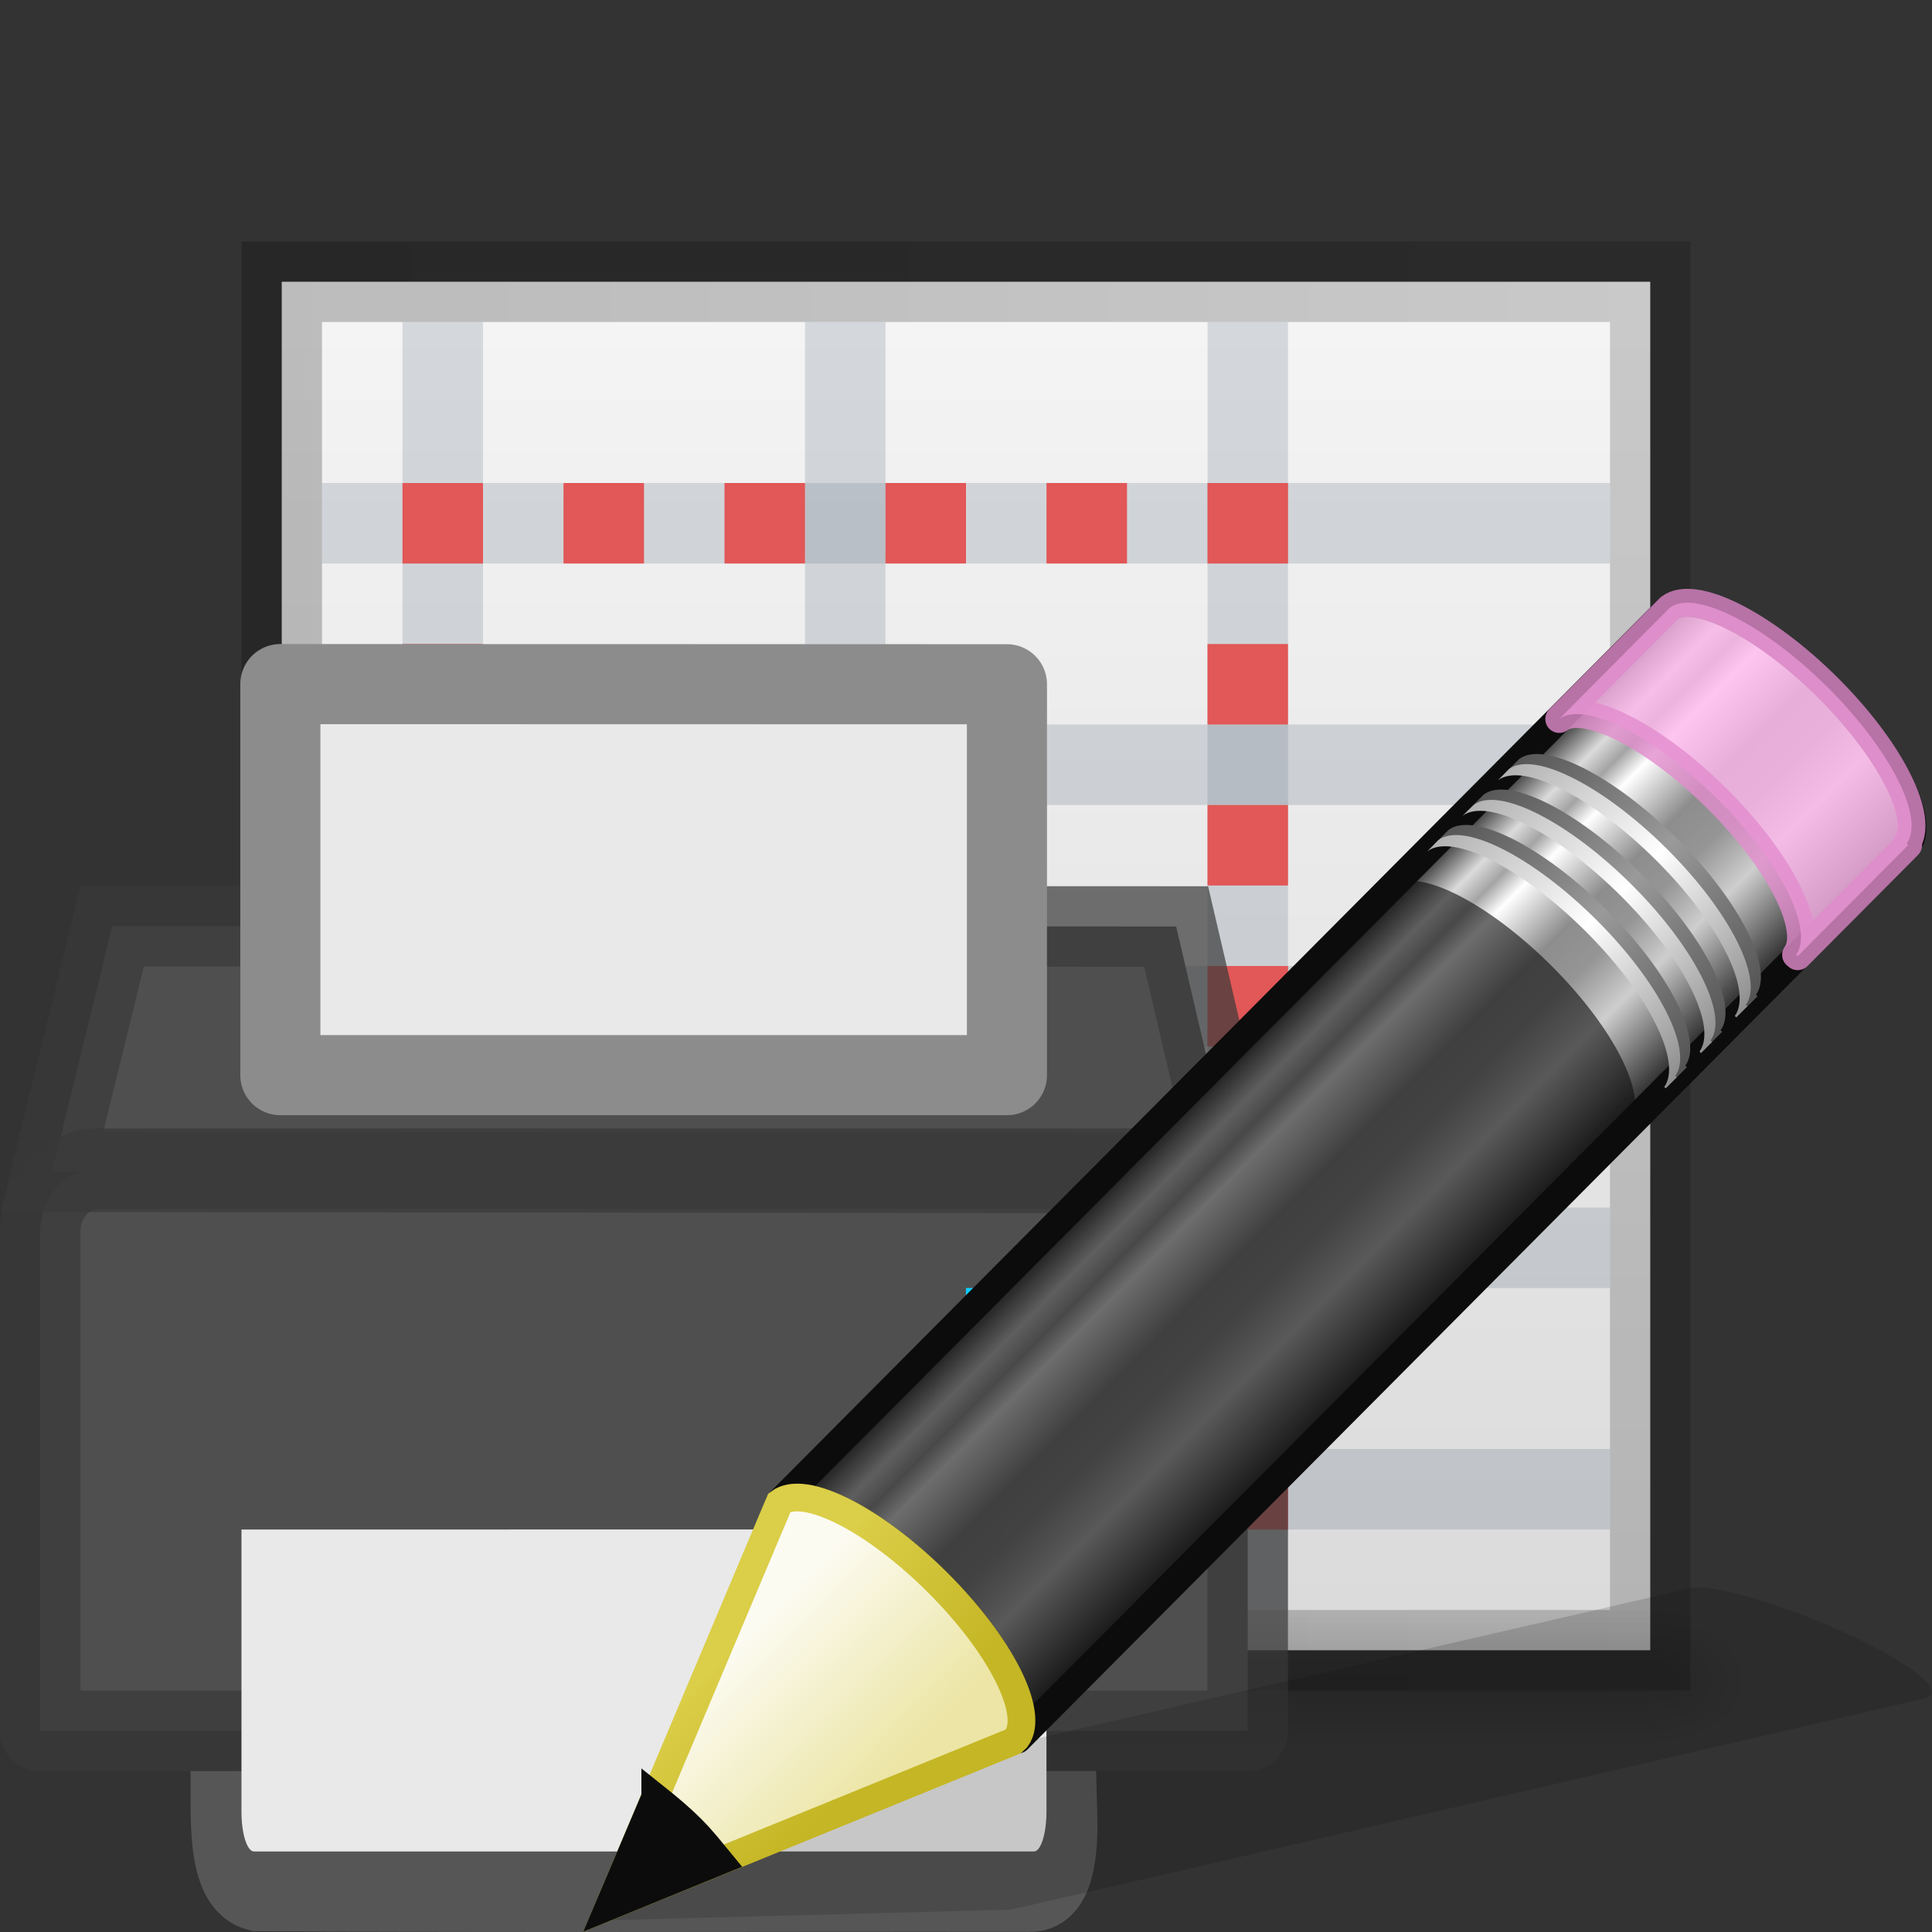 <?xml version="1.0" encoding="UTF-8" standalone="no"?>
<!-- Created with Inkscape (http://www.inkscape.org/) -->

<svg
   xmlns:dc="http://purl.org/dc/elements/1.1/"
   xmlns:cc="http://creativecommons.org/ns#"
   xmlns:rdf="http://www.w3.org/1999/02/22-rdf-syntax-ns#"
   xmlns:svg="http://www.w3.org/2000/svg"
   xmlns="http://www.w3.org/2000/svg"
   xmlns:xlink="http://www.w3.org/1999/xlink"
   xmlns:sodipodi="http://sodipodi.sourceforge.net/DTD/sodipodi-0.dtd"
   xmlns:inkscape="http://www.inkscape.org/namespaces/inkscape"
   height="24"
   width="24"
   version="1.0"
   id="svg82"
   sodipodi:docname="lc_editprintarea.svg"
   inkscape:version="0.92.3 (unknown)">
  <rect width="100%" height="100%" fill="#333333" stroke="none"/>
  <sodipodi:namedview
     pagecolor="#ffffff"
     bordercolor="#666666"
     borderopacity="1"
     objecttolerance="10"
     gridtolerance="10"
     guidetolerance="10"
     inkscape:pageopacity="0"
     inkscape:pageshadow="2"
     inkscape:window-width="1366"
     inkscape:window-height="706"
     id="namedview84"
     showgrid="false"
     inkscape:zoom="3.4766083"
     inkscape:cx="-29.514748"
     inkscape:cy="-1.9166327"
     inkscape:window-x="0"
     inkscape:window-y="0"
     inkscape:window-maximized="1"
     inkscape:current-layer="svg82" />
  <defs
     id="defs28">
    <linearGradient
       id="linearGradient5060">
      <stop
         offset="0"
         id="stop4" />
      <stop
         stop-opacity="0"
         offset="1"
         id="stop6" />
    </linearGradient>
    <radialGradient
       id="radialGradient3074"
       xlink:href="#linearGradient5060"
       gradientUnits="userSpaceOnUse"
       cy="486.65"
       cx="605.71"
       gradientTransform="matrix(.012 0 0 .008 13.239 16.981)"
       r="117.14" />
    <radialGradient
       id="radialGradient3077"
       xlink:href="#linearGradient5060"
       gradientUnits="userSpaceOnUse"
       cy="486.65"
       cx="605.71"
       gradientTransform="matrix(-.012 0 0 .008 10.761 16.981)"
       r="117.14" />
    <linearGradient
       id="linearGradient3080"
       y2="609.51"
       gradientUnits="userSpaceOnUse"
       x2="302.86"
       gradientTransform="matrix(.035 0 0 .008 -.725 16.981)"
       y1="366.65"
       x1="302.86">
      <stop
         stop-opacity="0"
         offset="0"
         id="stop11" />
      <stop
         offset=".5"
         id="stop13" />
      <stop
         stop-opacity="0"
         offset="1"
         id="stop15" />
    </linearGradient>
    <linearGradient
       id="linearGradient4247"
       y2="20"
       gradientUnits="userSpaceOnUse"
       x2="16"
       y1="4"
       x1="16">
      <stop
         stop-color="#f4f4f4"
         offset="0"
         id="stop18" />
      <stop
         stop-color="#dbdbdb"
         offset="1"
         id="stop20" />
    </linearGradient>
    <linearGradient
       id="linearGradient948"
       y2="12"
       gradientUnits="userSpaceOnUse"
       x2="21"
       y1="12"
       x1="3">
      <stop
         stop-opacity=".318"
         offset="0"
         id="stop23" />
      <stop
         stop-opacity=".24"
         offset="1"
         id="stop25" />
    </linearGradient>
    <radialGradient
       id="radialGradient3900-3"
       gradientUnits="userSpaceOnUse"
       cy="48.216"
       cx="65.297"
       gradientTransform="matrix(0,0.525,-0.572,0,46.193,-21.124)"
       r="31">
      <stop
         stop-color="#cdf87e"
         offset="0"
         id="stop1337" />
      <stop
         stop-color="#a2e34f"
         offset=".262"
         id="stop1339" />
      <stop
         stop-color="#68b723"
         offset=".661"
         id="stop1341" />
      <stop
         stop-color="#1d7e0d"
         offset="1"
         id="stop1343" />
    </radialGradient>
    <linearGradient
       id="linearGradient3030"
       x1="24.139"
       gradientUnits="userSpaceOnUse"
       y1="10.631"
       gradientTransform="matrix(0.282,0,0,0.28,12.197,12.015)"
       x2="24.139"
       y2="35.623">
      <stop
         stop-color="#fff"
         offset="0"
         id="stop1346" />
      <stop
         stop-color="#fff"
         stop-opacity=".235"
         offset="2e-8"
         id="stop1348" />
      <stop
         stop-color="#fff"
         stop-opacity=".157"
         offset="1"
         id="stop1350" />
      <stop
         stop-color="#fff"
         stop-opacity=".392"
         offset="1"
         id="stop1352" />
    </linearGradient>
    <linearGradient
       id="linearGradient3030-1"
       x1="24.139"
       gradientUnits="userSpaceOnUse"
       y1="21.342"
       gradientTransform="matrix(0.282,0,0,0.28,12.179,12.022)"
       x2="24.139"
       y2="24.912">
      <stop
         stop-color="#fff"
         offset="0"
         id="stop1355" />
      <stop
         stop-color="#fff"
         stop-opacity=".235"
         offset="1.9e-7"
         id="stop1357" />
      <stop
         stop-color="#fff"
         stop-opacity=".157"
         offset="1"
         id="stop1359" />
      <stop
         stop-color="#fff"
         stop-opacity=".392"
         offset="1"
         id="stop1361" />
    </linearGradient>
    <linearGradient
       x1="23.576"
       y1="25.357"
       x2="23.576"
       y2="31.211"
       id="l"
       xlink:href="#a"
       gradientUnits="userSpaceOnUse"
       gradientTransform="matrix(0.657,-0.66,0.735,0.731,-21.95,5.314)" />
    <linearGradient
       id="a">
      <stop
         offset="0"
         stop-color="#181818"
         id="stop1165" />
      <stop
         offset=".135"
         stop-color="#dbdbdb"
         id="stop1167" />
      <stop
         offset=".202"
         stop-color="#a4a4a4"
         id="stop1169" />
      <stop
         offset=".27"
         stop-color="#fff"
         id="stop1171" />
      <stop
         offset=".447"
         stop-color="#8d8d8d"
         id="stop1173" />
      <stop
         offset=".571"
         stop-color="#959595"
         id="stop1175" />
      <stop
         offset=".72"
         stop-color="#cecece"
         id="stop1177" />
      <stop
         offset="1"
         stop-color="#181818"
         id="stop1179" />
    </linearGradient>
    <linearGradient
       x1="30.038"
       y1="24.99"
       x2="30.038"
       y2="30"
       id="m"
       xlink:href="#b"
       gradientUnits="userSpaceOnUse"
       gradientTransform="matrix(0.638,-0.641,0.86,0.855,-24.357,1.938)" />
    <linearGradient
       id="b">
      <stop
         offset="0"
         stop-color="#565656"
         id="stop1183" />
      <stop
         offset=".5"
         stop-color="#9a9a9a"
         id="stop1185" />
      <stop
         offset="1"
         stop-color="#545454"
         id="stop1187" />
    </linearGradient>
    <linearGradient
       x1="30.038"
       y1="24.99"
       x2="30.038"
       y2="30"
       id="n"
       xlink:href="#c"
       gradientUnits="userSpaceOnUse"
       gradientTransform="matrix(0.638,-0.641,0.86,0.855,-24.54,2.122)" />
    <linearGradient
       id="c">
      <stop
         offset="0"
         stop-color="#b1b1b1"
         id="stop1191" />
      <stop
         offset=".5"
         stop-color="#fff"
         id="stop1193" />
      <stop
         offset="1"
         stop-color="#8f8f8f"
         id="stop1195" />
    </linearGradient>
    <linearGradient
       x1="30.038"
       y1="24.99"
       x2="30.038"
       y2="30"
       id="o"
       xlink:href="#b"
       gradientUnits="userSpaceOnUse"
       gradientTransform="matrix(0.638,-0.641,0.86,0.855,-23.722,1.3)" />
    <linearGradient
       x1="30.038"
       y1="24.99"
       x2="30.038"
       y2="30"
       id="p"
       xlink:href="#c"
       gradientUnits="userSpaceOnUse"
       gradientTransform="matrix(0.638,-0.641,0.86,0.855,-23.905,1.484)" />
    <linearGradient
       x1="30.038"
       y1="24.99"
       x2="30.038"
       y2="30"
       id="q"
       xlink:href="#b"
       gradientUnits="userSpaceOnUse"
       gradientTransform="matrix(0.638,-0.641,0.86,0.855,-23.084,0.66)" />
    <linearGradient
       x1="30.038"
       y1="24.99"
       x2="30.038"
       y2="30"
       id="r"
       xlink:href="#c"
       gradientUnits="userSpaceOnUse"
       gradientTransform="matrix(0.638,-0.641,0.86,0.855,-23.267,0.843)" />
    <linearGradient
       x1="9"
       y1="29.057"
       x2="9"
       y2="26.03"
       id="s"
       xlink:href="#d"
       gradientUnits="userSpaceOnUse"
       gradientTransform="matrix(0.638,-0.641,0.86,0.855,-24.6,2.182)" />
    <linearGradient
       id="d">
      <stop
         offset="0"
         stop-color="#ece5a5"
         id="stop1203" />
      <stop
         offset="1"
         stop-color="#fcfbf2"
         id="stop1205" />
    </linearGradient>
    <linearGradient
       x1="5.518"
       y1="37.372"
       x2="9.522"
       y2="41.392"
       id="t"
       xlink:href="#e"
       gradientUnits="userSpaceOnUse"
       gradientTransform="matrix(0.56,0.024,0.024,0.56,-1.392,-1.445)" />
    <linearGradient
       id="e">
      <stop
         offset="0"
         stop-color="#dbce48"
         id="stop1209" />
      <stop
         offset="1"
         stop-color="#c5b625"
         id="stop1211" />
    </linearGradient>
  </defs>
  <rect
     height="17"
     width="17"
     y="3.5"
     x="3.5"
     fill="url(#linearGradient4247)"
     id="rect30" />
  <rect
     opacity=".73"
     height="17"
     width="17"
     stroke="url(#linearGradient948)"
     y="3.5"
     x="3.5"
     fill="none"
     id="rect32" />
  <g
     id="g40">
    <rect
       opacity=".15"
       height="2"
       width="17"
       y="20"
       x="3.5"
       fill="url(#linearGradient3080)"
       id="rect34" />
    <path
       opacity=".15"
       d="m3.5 20v2c-0.621 0.004-1.5-0.448-1.5-1s0.692-1 1.5-1z"
       fill="url(#radialGradient3077)"
       id="path36" />
    <path
       opacity=".15"
       d="m20.5 20v2c0.62 0.004 1.5-0.448 1.5-1 0-0.552-0.692-1-1.5-1z"
       fill="url(#radialGradient3074)"
       id="path38" />
  </g>
  <g
     opacity=".7"
     stroke-opacity=".324"
     stroke="#2c465d"
     fill="none"
     id="g58">
    <path
       opacity=".7"
       d="m5.5 4v16"
       id="path42" />
    <path
       opacity=".7"
       d="m20 18.5h-16"
       id="path44" />
    <path
       opacity=".7"
       d="m20 9.5h-16"
       id="path46" />
    <path
       opacity=".7"
       d="m10.5 4v16"
       id="path48" />
    <path
       opacity=".7"
       d="m15.5 4v16"
       id="path50" />
    <path
       opacity=".7"
       d="m20 12.5h-16"
       id="path52" />
    <path
       opacity=".7"
       d="m20 15.5h-16"
       id="path54" />
    <path
       opacity=".7"
       d="m20 6.5h-16"
       id="path56" />
  </g>
  <rect
     stroke-dasharray="1, 1"
     stroke-dashoffset=".5"
     height="12"
     width="10"
     stroke="#e25757"
     y="6.5"
     x="5.5"
     fill="none"
     id="rect60" />
  <g
     transform="translate(-4.6498793e-4,8)"
     id="g80">
    <path
       d="m 2.868,14.499 c 0.007,0.36 0.03,0.915 0.342,0.991 3.301,0.02 6.278,0.003 9.579,0.008 0.341,0.016 0.353,-0.621 0.342,-1 h -10.263 z"
       id="path62"
       inkscape:connector-curvature="0"
       style="fill:#505050;stroke:#565656;stroke-width:1;stroke-linecap:square" />
    <g
       id="g74"
       style="stroke-linecap:round">
      <path
         d="M 0.647,6.556 1.395,3.505 l 13.216,0.004 0.715,3.064 z"
         id="path64"
         inkscape:connector-curvature="0"
         style="fill:#4f4f4f;fill-rule:evenodd" />
      <path
         d="m 1.225,6.517 h 13.55 c 0.402,0 0.725,0.348 0.725,0.78 v 6.204 h -15 v -6.204 c 0,-0.432 0.323,-0.78 0.725,-0.78 z"
         id="path66"
         inkscape:connector-curvature="0"
         style="fill:#4f4f4f" />
      <path
         d="m 1.225,6.517 h 13.55 c 0.402,0 0.725,0.348 0.725,0.78 v 6.204 h -15 v -6.204 c 0,-0.432 0.323,-0.78 0.725,-0.78 z"
         id="path68"
         inkscape:connector-curvature="0"
         style="opacity:0.71;fill:none;stroke:#393939;stroke-width:1;stroke-linejoin:round" />
      <rect
         style="color:#000000;fill:#0cceff"
         height="2"
         width="2"
         y="8"
         x="12"
         id="rect70" />
      <path
         d="M 0.647,6.556 1.395,3.505 l 13.216,0.004 0.715,3.064 z"
         id="path72"
         inkscape:connector-curvature="0"
         style="opacity:0.7;fill:none;stroke:#393939;stroke-width:1px;stroke-linecap:butt" />
    </g>
    <path
       d="m 13,11 v 3.506 C 13,14.78 12.93,15 12.844,15 H 3.156 C 3.07,15 3,14.78 3,14.506 V 11 Z"
       id="path76"
       inkscape:connector-curvature="0"
       style="fill:#e9e9e9;stroke-width:1.987" />
    <path
       d="m 3.483,0.498 9.026,0.002 v 4.856 H 3.483 Z"
       id="path78"
       inkscape:connector-curvature="0"
       style="fill:#e9e9e9;stroke:#8c8c8c;stroke-width:0.995;stroke-linejoin:round" />
  </g>
  <g
     id="g1849"
     transform="translate(-0.095,7.317)">
    <path
       style="opacity:0.15;fill:#0c0c0c;fill-rule:evenodd"
       inkscape:connector-curvature="0"
       id="path1256"
       d="m 21.362,12.416 c -0.137,-0.02 -0.245,-0.01 -0.316,0.007 L 11.5,14.62 9.744,15.025 9.69,15.035 7.554,16.54 l 5.097,-0.135 0.044,-0.01 1.768,-0.404 9.543,-2.21 c 0.287,-0.068 -0.142,-0.424 -0.96,-0.802 -0.615,-0.283 -1.27,-0.5 -1.683,-0.562 z" />
    <path
       style="fill:url(#l);stroke:#0c0c0c;stroke-width:0.5;stroke-linejoin:round"
       inkscape:connector-curvature="0"
       id="path1258"
       transform="matrix(0.689,0,0,0.689,7.023,-0.008)"
       d="m 3.996,16.48 c 0.446,-0.335 1.697,0.293 2.847,1.437 1.147,1.14 1.75,2.362 1.424,2.813 0,0 0.028,0.025 0.027,0.026 L 24.304,4.668 C 24.71,4.258 24.079,2.968 22.894,1.788 21.705,0.608 20.41,-0.017 20.005,0.39 Z" />
    <path
       style="opacity:0.8;fill:#ffb6ed;stroke:#e28ccd;stroke-width:0.345;stroke-linejoin:round"
       inkscape:connector-curvature="0"
       id="path1260"
       d="m 19.464,1.615 c 0.307,-0.23 1.17,0.202 1.962,0.99 0.79,0.787 1.207,1.628 0.98,1.94 L 22.426,4.562 23.772,3.209 23.8,3.179 23.78,3.162 C 24.007,2.852 23.59,2.01 22.8,1.222 22.007,0.435 21.145,0.002 20.838,0.232 L 20.81,0.26 Z" />
    <path
       style="opacity:0.6;fill:#0c0c0c"
       inkscape:connector-curvature="0"
       id="path1262"
       d="m 9.777,11.35 c 0.307,-0.232 1.17,0.2 1.962,0.99 0.79,0.786 1.206,1.628 0.98,1.938 l 0.02,0.018 7.597,-7.635 0.028,-0.027 -0.02,-0.018 c 0.227,-0.31 -0.19,-1.152 -0.98,-1.94 -0.793,-0.787 -1.655,-1.22 -1.962,-0.99 l -0.028,0.028 z" />
    <path
       style="fill:url(#m)"
       inkscape:connector-curvature="0"
       id="path1264"
       transform="matrix(0.689,0,0,0.689,7.023,-0.008)"
       d="m 15.862,4.555 c 0.446,-0.334 1.697,0.293 2.847,1.437 1.146,1.142 1.75,2.363 1.423,2.813 0,0.002 0.028,0.025 0.027,0.027 l 0.2,-0.2 C 20.359,8.63 20.329,8.607 20.331,8.605 20.658,8.155 20.054,6.933 18.907,5.792 17.757,4.648 16.507,4.02 16.06,4.355 Z" />
    <path
       style="fill:url(#n)"
       inkscape:connector-curvature="0"
       id="path1266"
       transform="matrix(0.689,0,0,0.689,7.023,-0.008)"
       d="m 15.68,4.74 c 0.445,-0.336 1.696,0.292 2.846,1.436 1.147,1.14 1.75,2.363 1.424,2.813 0,0 0.028,0.024 0.027,0.026 l 0.2,-0.2 C 20.177,8.813 20.147,8.789 20.15,8.788 20.477,8.336 19.872,7.115 18.725,5.974 17.575,4.83 16.325,4.202 15.878,4.537 Z" />
    <path
       style="fill:url(#o)"
       inkscape:connector-curvature="0"
       id="path1268"
       transform="matrix(0.689,0,0,0.689,7.023,-0.008)"
       d="m 16.497,3.917 c 0.446,-0.334 1.697,0.293 2.847,1.437 1.147,1.142 1.75,2.363 1.424,2.813 0,0.002 0.028,0.025 0.027,0.027 l 0.2,-0.2 c 0,-0.002 -0.03,-0.025 -0.028,-0.027 C 21.294,7.517 20.69,6.295 19.543,5.154 18.393,4.01 17.143,3.382 16.696,3.717 Z" />
    <path
       style="fill:url(#p)"
       inkscape:connector-curvature="0"
       id="path1270"
       transform="matrix(0.689,0,0,0.689,7.023,-0.008)"
       d="m 16.314,4.1 c 0.446,-0.334 1.697,0.294 2.847,1.438 1.148,1.14 1.752,2.363 1.425,2.813 0,0.003 0.028,0.026 0.027,0.028 l 0.2,-0.2 c 0,-0.002 -0.03,-0.026 -0.027,-0.027 0.327,-0.45 -0.278,-1.67 -1.425,-2.812 -1.15,-1.144 -2.4,-1.772 -2.847,-1.437 z" />
    <path
       style="fill:url(#q)"
       inkscape:connector-curvature="0"
       id="path1272"
       transform="matrix(0.689,0,0,0.689,7.023,-0.008)"
       d="m 17.135,3.276 c 0.446,-0.334 1.697,0.293 2.847,1.437 1.147,1.142 1.75,2.363 1.424,2.813 0,0.002 0.028,0.025 0.027,0.027 l 0.2,-0.2 c 0,-0.002 -0.03,-0.025 -0.028,-0.027 0.327,-0.45 -0.277,-1.672 -1.424,-2.813 -1.15,-1.144 -2.4,-1.772 -2.846,-1.437 z" />
    <path
       style="fill:url(#r)"
       inkscape:connector-curvature="0"
       id="path1274"
       transform="matrix(0.689,0,0,0.689,7.023,-0.008)"
       d="m 16.952,3.46 c 0.446,-0.335 1.697,0.293 2.847,1.437 1.146,1.14 1.75,2.362 1.423,2.813 0,0 0.028,0.025 0.027,0.026 l 0.2,-0.2 c 0,-0.002 -0.03,-0.025 -0.027,-0.027 0.327,-0.45 -0.278,-1.672 -1.425,-2.813 -1.15,-1.145 -2.4,-1.772 -2.847,-1.438 z" />
    <path
       style="fill:url(#s);fill-rule:evenodd;stroke:url(#t);stroke-width:0.5"
       inkscape:connector-curvature="0"
       id="path1276"
       transform="matrix(0.689,0,0,0.689,7.023,-0.008)"
       d="M 0.928,23.76 8.211,20.79 8.274,20.73 C 8.601,20.278 7.989,19.057 6.842,17.916 5.692,16.772 4.444,16.146 3.998,16.482 Z" />
    <path
       style="fill:#0c0c0c;fill-rule:evenodd;stroke:#0c0c0c;stroke-width:0.345"
       inkscape:connector-curvature="0"
       id="path1278"
       d="m 8.235,15.01 -0.573,1.352 1.37,-0.56 C 8.922,15.669 8.82,15.536 8.688,15.405 8.538,15.255 8.388,15.131 8.235,15.009 Z" />
  </g>
</svg>

